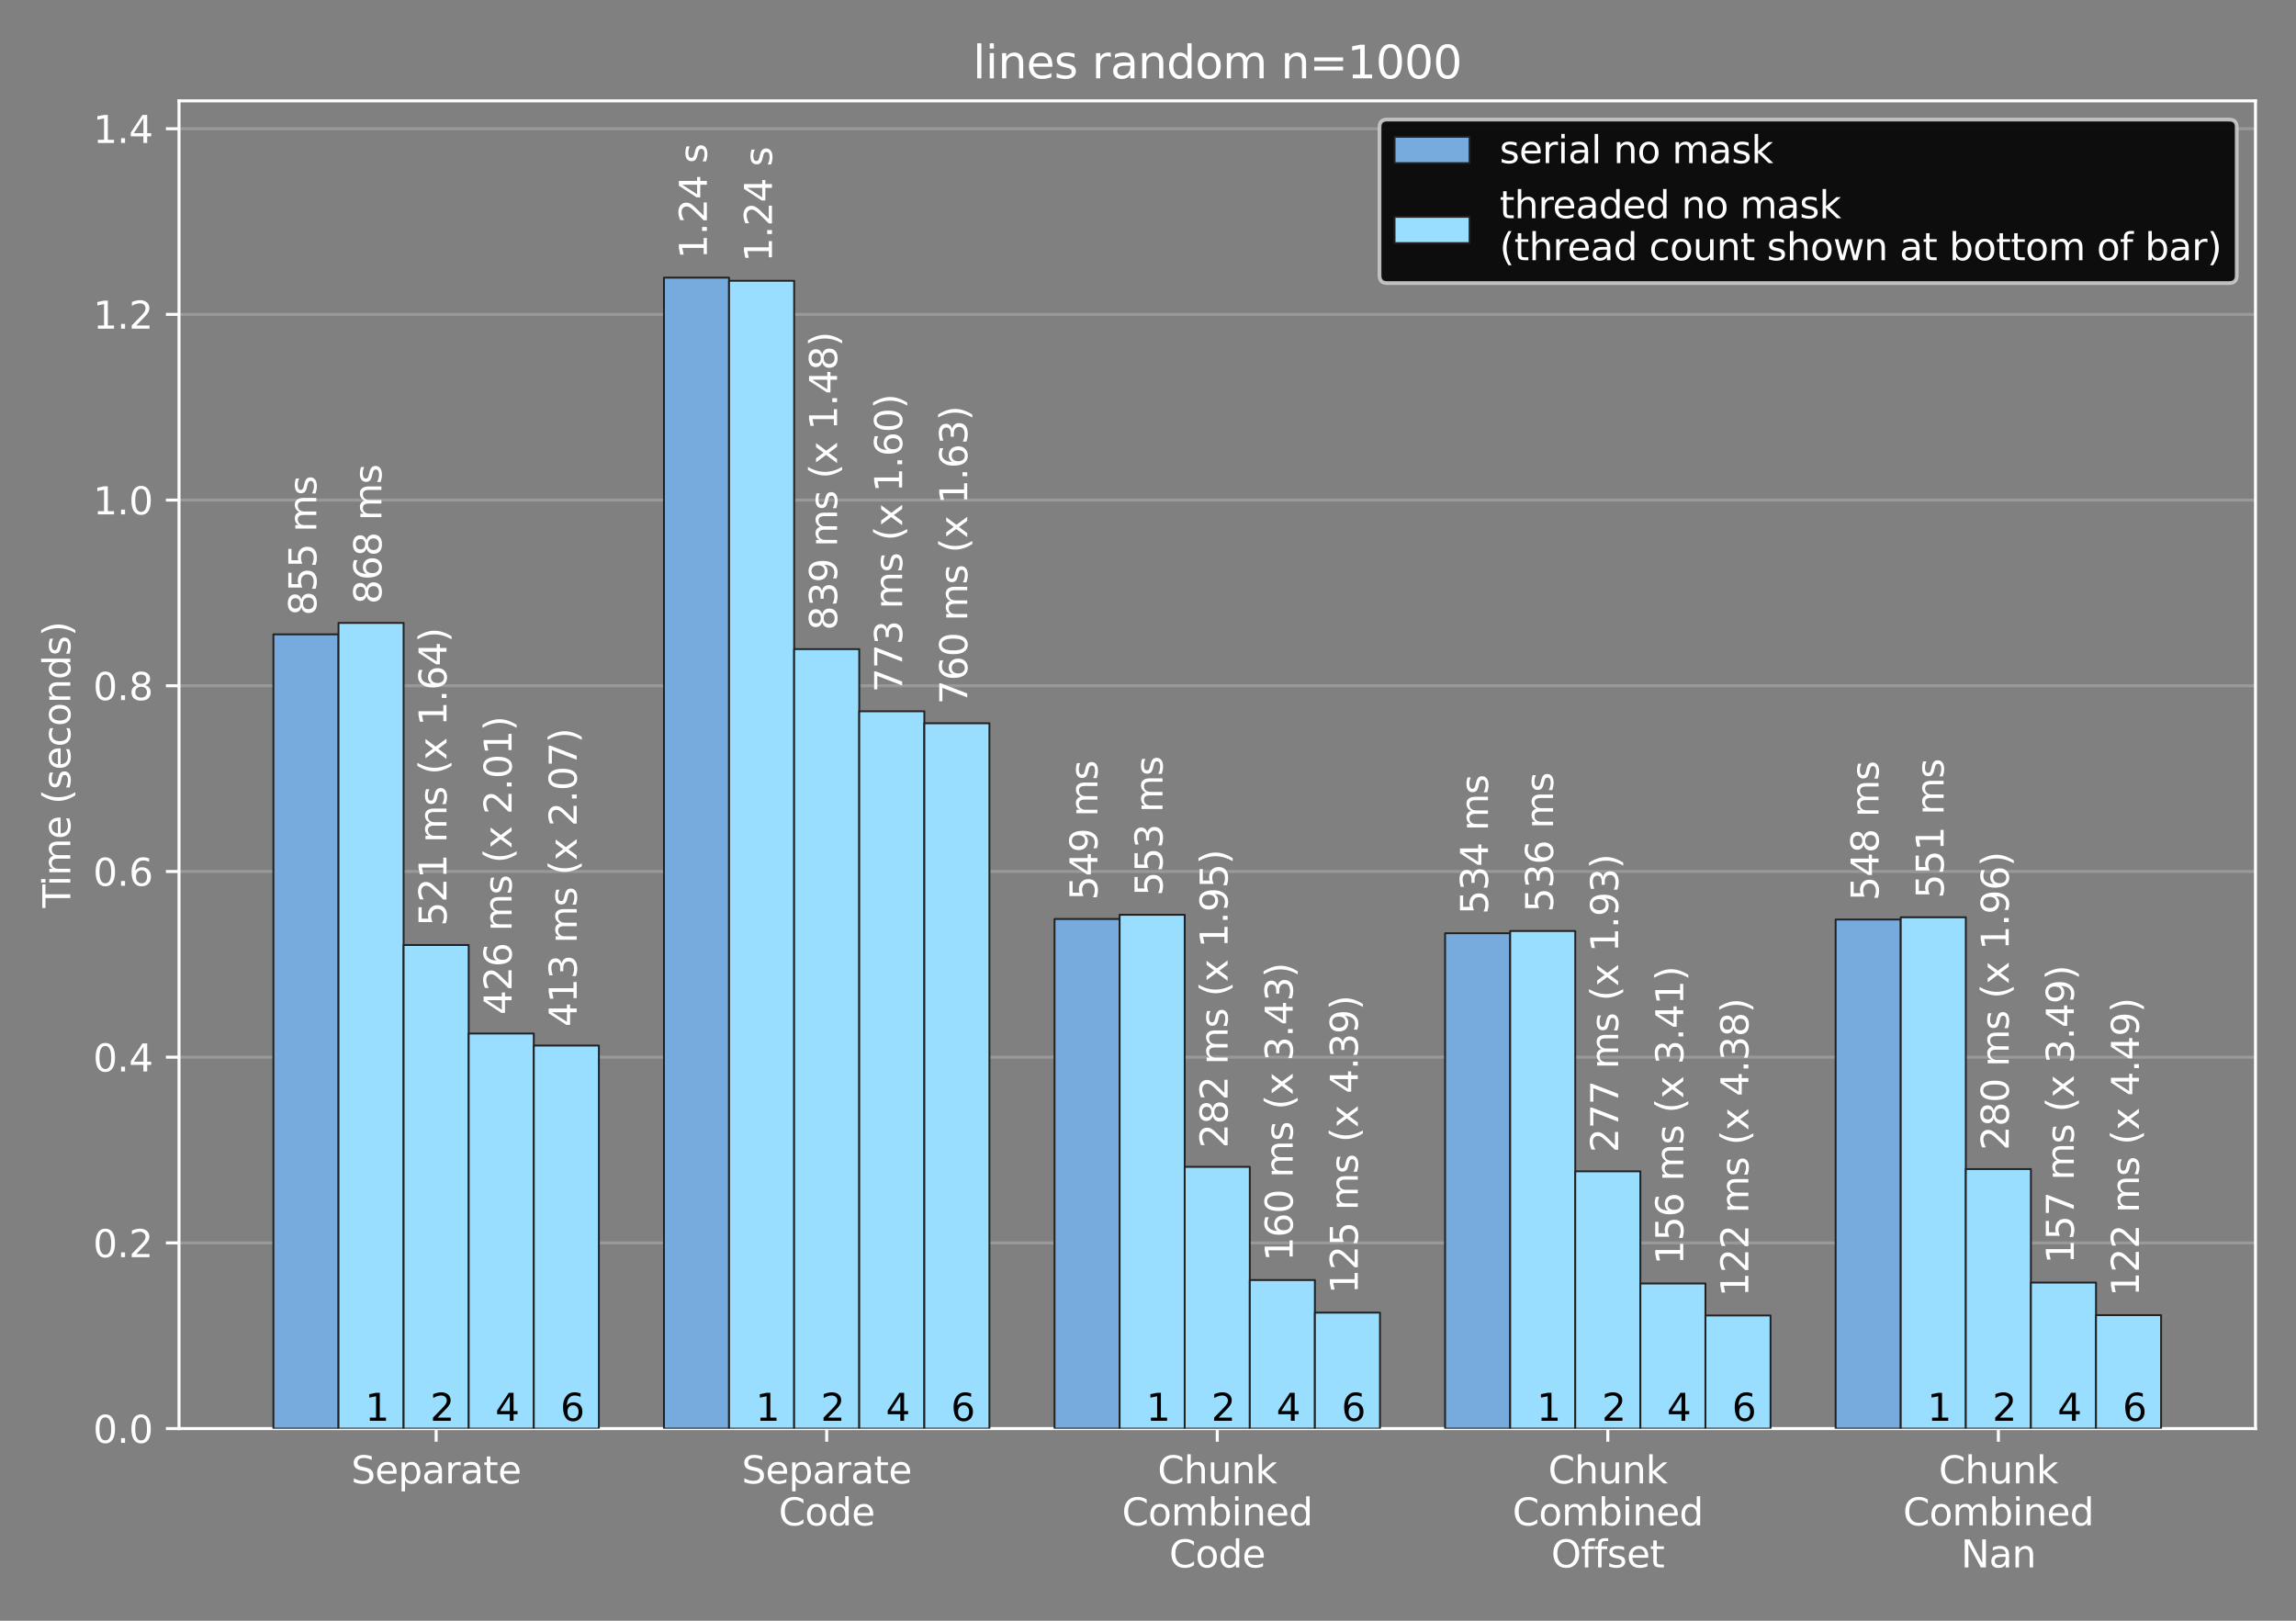 <?xml version="1.0" encoding="utf-8" standalone="no"?>
<!DOCTYPE svg PUBLIC "-//W3C//DTD SVG 1.1//EN"
  "http://www.w3.org/Graphics/SVG/1.1/DTD/svg11.dtd">
<svg xmlns:xlink="http://www.w3.org/1999/xlink" width="612pt" height="432pt" viewBox="0 0 612 432" xmlns="http://www.w3.org/2000/svg" version="1.1">
 <rect x="0" y="0" width="612" height="432" fill="#808080" stroke="none"/>
 <defs>
  <style type="text/css">*{stroke-linejoin: round; stroke-linecap: butt}</style>
 </defs>
 <g id="figure_1">
  <g id="patch_1">
   <path d="M 0 432 
L 612 432 
L 612 0 
L 0 0 
L 0 432 
z
" style="fill: none"/>
  </g>
  <g id="axes_1">
   <g id="patch_2">
    <path d="M 47.72 380.792 
L 601.2 380.792 
L 601.2 26.88 
L 47.72 26.88 
L 47.72 380.792 
z
" style="fill: none"/>
   </g>
   <g id="matplotlib.axis_1">
    <g id="xtick_1">
     <g id="line2d_1">
      <defs>
       <path id="maeea4a9e0b" d="M 0 0 
L 0 3.5 
" style="stroke: #ffffff; stroke-width: 0.8"/>
      </defs>
      <g>
       <use xlink:href="#maeea4a9e0b" x="116.254" y="380.792" style="fill: #ffffff; stroke: #ffffff; stroke-width: 0.8"/>
      </g>
     </g>
     <g id="text_1">
      <!-- Separate -->
      <g style="fill: #ffffff" transform="translate(93.609 395.39) scale(0.1 -0.1)">
       <defs>
        <path id="DejaVuSans-53" d="M 3425 4513 
L 3425 3897 
Q 3066 4069 2747 4153 
Q 2428 4238 2131 4238 
Q 1616 4238 1336 4038 
Q 1056 3838 1056 3469 
Q 1056 3159 1242 3001 
Q 1428 2844 1947 2747 
L 2328 2669 
Q 3034 2534 3370 2195 
Q 3706 1856 3706 1288 
Q 3706 609 3251 259 
Q 2797 -91 1919 -91 
Q 1588 -91 1214 -16 
Q 841 59 441 206 
L 441 856 
Q 825 641 1194 531 
Q 1563 422 1919 422 
Q 2459 422 2753 634 
Q 3047 847 3047 1241 
Q 3047 1584 2836 1778 
Q 2625 1972 2144 2069 
L 1759 2144 
Q 1053 2284 737 2584 
Q 422 2884 422 3419 
Q 422 4038 858 4394 
Q 1294 4750 2059 4750 
Q 2388 4750 2728 4690 
Q 3069 4631 3425 4513 
z
" transform="scale(0.016)"/>
        <path id="DejaVuSans-65" d="M 3597 1894 
L 3597 1613 
L 953 1613 
Q 991 1019 1311 708 
Q 1631 397 2203 397 
Q 2534 397 2845 478 
Q 3156 559 3463 722 
L 3463 178 
Q 3153 47 2828 -22 
Q 2503 -91 2169 -91 
Q 1331 -91 842 396 
Q 353 884 353 1716 
Q 353 2575 817 3079 
Q 1281 3584 2069 3584 
Q 2775 3584 3186 3129 
Q 3597 2675 3597 1894 
z
M 3022 2063 
Q 3016 2534 2758 2815 
Q 2500 3097 2075 3097 
Q 1594 3097 1305 2825 
Q 1016 2553 972 2059 
L 3022 2063 
z
" transform="scale(0.016)"/>
        <path id="DejaVuSans-70" d="M 1159 525 
L 1159 -1331 
L 581 -1331 
L 581 3500 
L 1159 3500 
L 1159 2969 
Q 1341 3281 1617 3432 
Q 1894 3584 2278 3584 
Q 2916 3584 3314 3078 
Q 3713 2572 3713 1747 
Q 3713 922 3314 415 
Q 2916 -91 2278 -91 
Q 1894 -91 1617 61 
Q 1341 213 1159 525 
z
M 3116 1747 
Q 3116 2381 2855 2742 
Q 2594 3103 2138 3103 
Q 1681 3103 1420 2742 
Q 1159 2381 1159 1747 
Q 1159 1113 1420 752 
Q 1681 391 2138 391 
Q 2594 391 2855 752 
Q 3116 1113 3116 1747 
z
" transform="scale(0.016)"/>
        <path id="DejaVuSans-61" d="M 2194 1759 
Q 1497 1759 1228 1600 
Q 959 1441 959 1056 
Q 959 750 1161 570 
Q 1363 391 1709 391 
Q 2188 391 2477 730 
Q 2766 1069 2766 1631 
L 2766 1759 
L 2194 1759 
z
M 3341 1997 
L 3341 0 
L 2766 0 
L 2766 531 
Q 2569 213 2275 61 
Q 1981 -91 1556 -91 
Q 1019 -91 701 211 
Q 384 513 384 1019 
Q 384 1609 779 1909 
Q 1175 2209 1959 2209 
L 2766 2209 
L 2766 2266 
Q 2766 2663 2505 2880 
Q 2244 3097 1772 3097 
Q 1472 3097 1187 3025 
Q 903 2953 641 2809 
L 641 3341 
Q 956 3463 1253 3523 
Q 1550 3584 1831 3584 
Q 2591 3584 2966 3190 
Q 3341 2797 3341 1997 
z
" transform="scale(0.016)"/>
        <path id="DejaVuSans-72" d="M 2631 2963 
Q 2534 3019 2420 3045 
Q 2306 3072 2169 3072 
Q 1681 3072 1420 2755 
Q 1159 2438 1159 1844 
L 1159 0 
L 581 0 
L 581 3500 
L 1159 3500 
L 1159 2956 
Q 1341 3275 1631 3429 
Q 1922 3584 2338 3584 
Q 2397 3584 2469 3576 
Q 2541 3569 2628 3553 
L 2631 2963 
z
" transform="scale(0.016)"/>
        <path id="DejaVuSans-74" d="M 1172 4494 
L 1172 3500 
L 2356 3500 
L 2356 3053 
L 1172 3053 
L 1172 1153 
Q 1172 725 1289 603 
Q 1406 481 1766 481 
L 2356 481 
L 2356 0 
L 1766 0 
Q 1100 0 847 248 
Q 594 497 594 1153 
L 594 3053 
L 172 3053 
L 172 3500 
L 594 3500 
L 594 4494 
L 1172 4494 
z
" transform="scale(0.016)"/>
       </defs>
       <use xlink:href="#DejaVuSans-53"/>
       <use xlink:href="#DejaVuSans-65" x="63.477"/>
       <use xlink:href="#DejaVuSans-70" x="125"/>
       <use xlink:href="#DejaVuSans-61" x="188.477"/>
       <use xlink:href="#DejaVuSans-72" x="249.756"/>
       <use xlink:href="#DejaVuSans-61" x="290.869"/>
       <use xlink:href="#DejaVuSans-74" x="352.148"/>
       <use xlink:href="#DejaVuSans-65" x="391.357"/>
      </g>
     </g>
    </g>
    <g id="xtick_2">
     <g id="line2d_2">
      <g>
       <use xlink:href="#maeea4a9e0b" x="220.357" y="380.792" style="fill: #ffffff; stroke: #ffffff; stroke-width: 0.8"/>
      </g>
     </g>
     <g id="text_2">
      <!-- Separate -->
      <g style="fill: #ffffff" transform="translate(197.712 395.39) scale(0.1 -0.1)">
       <use xlink:href="#DejaVuSans-53"/>
       <use xlink:href="#DejaVuSans-65" x="63.477"/>
       <use xlink:href="#DejaVuSans-70" x="125"/>
       <use xlink:href="#DejaVuSans-61" x="188.477"/>
       <use xlink:href="#DejaVuSans-72" x="249.756"/>
       <use xlink:href="#DejaVuSans-61" x="290.869"/>
       <use xlink:href="#DejaVuSans-74" x="352.148"/>
       <use xlink:href="#DejaVuSans-65" x="391.357"/>
      </g>
      <!-- Code -->
      <g style="fill: #ffffff" transform="translate(207.556 406.588) scale(0.1 -0.1)">
       <defs>
        <path id="DejaVuSans-43" d="M 4122 4306 
L 4122 3641 
Q 3803 3938 3442 4084 
Q 3081 4231 2675 4231 
Q 1875 4231 1450 3742 
Q 1025 3253 1025 2328 
Q 1025 1406 1450 917 
Q 1875 428 2675 428 
Q 3081 428 3442 575 
Q 3803 722 4122 1019 
L 4122 359 
Q 3791 134 3420 21 
Q 3050 -91 2638 -91 
Q 1578 -91 968 557 
Q 359 1206 359 2328 
Q 359 3453 968 4101 
Q 1578 4750 2638 4750 
Q 3056 4750 3426 4639 
Q 3797 4528 4122 4306 
z
" transform="scale(0.016)"/>
        <path id="DejaVuSans-6f" d="M 1959 3097 
Q 1497 3097 1228 2736 
Q 959 2375 959 1747 
Q 959 1119 1226 758 
Q 1494 397 1959 397 
Q 2419 397 2687 759 
Q 2956 1122 2956 1747 
Q 2956 2369 2687 2733 
Q 2419 3097 1959 3097 
z
M 1959 3584 
Q 2709 3584 3137 3096 
Q 3566 2609 3566 1747 
Q 3566 888 3137 398 
Q 2709 -91 1959 -91 
Q 1206 -91 779 398 
Q 353 888 353 1747 
Q 353 2609 779 3096 
Q 1206 3584 1959 3584 
z
" transform="scale(0.016)"/>
        <path id="DejaVuSans-64" d="M 2906 2969 
L 2906 4863 
L 3481 4863 
L 3481 0 
L 2906 0 
L 2906 525 
Q 2725 213 2448 61 
Q 2172 -91 1784 -91 
Q 1150 -91 751 415 
Q 353 922 353 1747 
Q 353 2572 751 3078 
Q 1150 3584 1784 3584 
Q 2172 3584 2448 3432 
Q 2725 3281 2906 2969 
z
M 947 1747 
Q 947 1113 1208 752 
Q 1469 391 1925 391 
Q 2381 391 2643 752 
Q 2906 1113 2906 1747 
Q 2906 2381 2643 2742 
Q 2381 3103 1925 3103 
Q 1469 3103 1208 2742 
Q 947 2381 947 1747 
z
" transform="scale(0.016)"/>
       </defs>
       <use xlink:href="#DejaVuSans-43"/>
       <use xlink:href="#DejaVuSans-6f" x="69.824"/>
       <use xlink:href="#DejaVuSans-64" x="131.006"/>
       <use xlink:href="#DejaVuSans-65" x="194.482"/>
      </g>
     </g>
    </g>
    <g id="xtick_3">
     <g id="line2d_3">
      <g>
       <use xlink:href="#maeea4a9e0b" x="324.46" y="380.792" style="fill: #ffffff; stroke: #ffffff; stroke-width: 0.8"/>
      </g>
     </g>
     <g id="text_3">
      <!-- Chunk -->
      <g style="fill: #ffffff" transform="translate(308.567 395.39) scale(0.1 -0.1)">
       <defs>
        <path id="DejaVuSans-68" d="M 3513 2113 
L 3513 0 
L 2938 0 
L 2938 2094 
Q 2938 2591 2744 2837 
Q 2550 3084 2163 3084 
Q 1697 3084 1428 2787 
Q 1159 2491 1159 1978 
L 1159 0 
L 581 0 
L 581 4863 
L 1159 4863 
L 1159 2956 
Q 1366 3272 1645 3428 
Q 1925 3584 2291 3584 
Q 2894 3584 3203 3211 
Q 3513 2838 3513 2113 
z
" transform="scale(0.016)"/>
        <path id="DejaVuSans-75" d="M 544 1381 
L 544 3500 
L 1119 3500 
L 1119 1403 
Q 1119 906 1312 657 
Q 1506 409 1894 409 
Q 2359 409 2629 706 
Q 2900 1003 2900 1516 
L 2900 3500 
L 3475 3500 
L 3475 0 
L 2900 0 
L 2900 538 
Q 2691 219 2414 64 
Q 2138 -91 1772 -91 
Q 1169 -91 856 284 
Q 544 659 544 1381 
z
M 1991 3584 
L 1991 3584 
z
" transform="scale(0.016)"/>
        <path id="DejaVuSans-6e" d="M 3513 2113 
L 3513 0 
L 2938 0 
L 2938 2094 
Q 2938 2591 2744 2837 
Q 2550 3084 2163 3084 
Q 1697 3084 1428 2787 
Q 1159 2491 1159 1978 
L 1159 0 
L 581 0 
L 581 3500 
L 1159 3500 
L 1159 2956 
Q 1366 3272 1645 3428 
Q 1925 3584 2291 3584 
Q 2894 3584 3203 3211 
Q 3513 2838 3513 2113 
z
" transform="scale(0.016)"/>
        <path id="DejaVuSans-6b" d="M 581 4863 
L 1159 4863 
L 1159 1991 
L 2875 3500 
L 3609 3500 
L 1753 1863 
L 3688 0 
L 2938 0 
L 1159 1709 
L 1159 0 
L 581 0 
L 581 4863 
z
" transform="scale(0.016)"/>
       </defs>
       <use xlink:href="#DejaVuSans-43"/>
       <use xlink:href="#DejaVuSans-68" x="69.824"/>
       <use xlink:href="#DejaVuSans-75" x="133.203"/>
       <use xlink:href="#DejaVuSans-6e" x="196.582"/>
       <use xlink:href="#DejaVuSans-6b" x="259.961"/>
      </g>
      <!-- Combined -->
      <g style="fill: #ffffff" transform="translate(299.056 406.588) scale(0.1 -0.1)">
       <defs>
        <path id="DejaVuSans-6d" d="M 3328 2828 
Q 3544 3216 3844 3400 
Q 4144 3584 4550 3584 
Q 5097 3584 5394 3201 
Q 5691 2819 5691 2113 
L 5691 0 
L 5113 0 
L 5113 2094 
Q 5113 2597 4934 2840 
Q 4756 3084 4391 3084 
Q 3944 3084 3684 2787 
Q 3425 2491 3425 1978 
L 3425 0 
L 2847 0 
L 2847 2094 
Q 2847 2600 2669 2842 
Q 2491 3084 2119 3084 
Q 1678 3084 1418 2786 
Q 1159 2488 1159 1978 
L 1159 0 
L 581 0 
L 581 3500 
L 1159 3500 
L 1159 2956 
Q 1356 3278 1631 3431 
Q 1906 3584 2284 3584 
Q 2666 3584 2933 3390 
Q 3200 3197 3328 2828 
z
" transform="scale(0.016)"/>
        <path id="DejaVuSans-62" d="M 3116 1747 
Q 3116 2381 2855 2742 
Q 2594 3103 2138 3103 
Q 1681 3103 1420 2742 
Q 1159 2381 1159 1747 
Q 1159 1113 1420 752 
Q 1681 391 2138 391 
Q 2594 391 2855 752 
Q 3116 1113 3116 1747 
z
M 1159 2969 
Q 1341 3281 1617 3432 
Q 1894 3584 2278 3584 
Q 2916 3584 3314 3078 
Q 3713 2572 3713 1747 
Q 3713 922 3314 415 
Q 2916 -91 2278 -91 
Q 1894 -91 1617 61 
Q 1341 213 1159 525 
L 1159 0 
L 581 0 
L 581 4863 
L 1159 4863 
L 1159 2969 
z
" transform="scale(0.016)"/>
        <path id="DejaVuSans-69" d="M 603 3500 
L 1178 3500 
L 1178 0 
L 603 0 
L 603 3500 
z
M 603 4863 
L 1178 4863 
L 1178 4134 
L 603 4134 
L 603 4863 
z
" transform="scale(0.016)"/>
       </defs>
       <use xlink:href="#DejaVuSans-43"/>
       <use xlink:href="#DejaVuSans-6f" x="69.824"/>
       <use xlink:href="#DejaVuSans-6d" x="131.006"/>
       <use xlink:href="#DejaVuSans-62" x="228.418"/>
       <use xlink:href="#DejaVuSans-69" x="291.895"/>
       <use xlink:href="#DejaVuSans-6e" x="319.678"/>
       <use xlink:href="#DejaVuSans-65" x="383.057"/>
       <use xlink:href="#DejaVuSans-64" x="444.58"/>
      </g>
      <!-- Code -->
      <g style="fill: #ffffff" transform="translate(311.658 417.786) scale(0.1 -0.1)">
       <use xlink:href="#DejaVuSans-43"/>
       <use xlink:href="#DejaVuSans-6f" x="69.824"/>
       <use xlink:href="#DejaVuSans-64" x="131.006"/>
       <use xlink:href="#DejaVuSans-65" x="194.482"/>
      </g>
     </g>
    </g>
    <g id="xtick_4">
     <g id="line2d_4">
      <g>
       <use xlink:href="#maeea4a9e0b" x="428.563" y="380.792" style="fill: #ffffff; stroke: #ffffff; stroke-width: 0.8"/>
      </g>
     </g>
     <g id="text_4">
      <!-- Chunk -->
      <g style="fill: #ffffff" transform="translate(412.67 395.39) scale(0.1 -0.1)">
       <use xlink:href="#DejaVuSans-43"/>
       <use xlink:href="#DejaVuSans-68" x="69.824"/>
       <use xlink:href="#DejaVuSans-75" x="133.203"/>
       <use xlink:href="#DejaVuSans-6e" x="196.582"/>
       <use xlink:href="#DejaVuSans-6b" x="259.961"/>
      </g>
      <!-- Combined -->
      <g style="fill: #ffffff" transform="translate(403.159 406.588) scale(0.1 -0.1)">
       <use xlink:href="#DejaVuSans-43"/>
       <use xlink:href="#DejaVuSans-6f" x="69.824"/>
       <use xlink:href="#DejaVuSans-6d" x="131.006"/>
       <use xlink:href="#DejaVuSans-62" x="228.418"/>
       <use xlink:href="#DejaVuSans-69" x="291.895"/>
       <use xlink:href="#DejaVuSans-6e" x="319.678"/>
       <use xlink:href="#DejaVuSans-65" x="383.057"/>
       <use xlink:href="#DejaVuSans-64" x="444.58"/>
      </g>
      <!-- Offset -->
      <g style="fill: #ffffff" transform="translate(413.465 417.786) scale(0.1 -0.1)">
       <defs>
        <path id="DejaVuSans-4f" d="M 2522 4238 
Q 1834 4238 1429 3725 
Q 1025 3213 1025 2328 
Q 1025 1447 1429 934 
Q 1834 422 2522 422 
Q 3209 422 3611 934 
Q 4013 1447 4013 2328 
Q 4013 3213 3611 3725 
Q 3209 4238 2522 4238 
z
M 2522 4750 
Q 3503 4750 4090 4092 
Q 4678 3434 4678 2328 
Q 4678 1225 4090 567 
Q 3503 -91 2522 -91 
Q 1538 -91 948 565 
Q 359 1222 359 2328 
Q 359 3434 948 4092 
Q 1538 4750 2522 4750 
z
" transform="scale(0.016)"/>
        <path id="DejaVuSans-66" d="M 2375 4863 
L 2375 4384 
L 1825 4384 
Q 1516 4384 1395 4259 
Q 1275 4134 1275 3809 
L 1275 3500 
L 2222 3500 
L 2222 3053 
L 1275 3053 
L 1275 0 
L 697 0 
L 697 3053 
L 147 3053 
L 147 3500 
L 697 3500 
L 697 3744 
Q 697 4328 969 4595 
Q 1241 4863 1831 4863 
L 2375 4863 
z
" transform="scale(0.016)"/>
        <path id="DejaVuSans-73" d="M 2834 3397 
L 2834 2853 
Q 2591 2978 2328 3040 
Q 2066 3103 1784 3103 
Q 1356 3103 1142 2972 
Q 928 2841 928 2578 
Q 928 2378 1081 2264 
Q 1234 2150 1697 2047 
L 1894 2003 
Q 2506 1872 2764 1633 
Q 3022 1394 3022 966 
Q 3022 478 2636 193 
Q 2250 -91 1575 -91 
Q 1294 -91 989 -36 
Q 684 19 347 128 
L 347 722 
Q 666 556 975 473 
Q 1284 391 1588 391 
Q 1994 391 2212 530 
Q 2431 669 2431 922 
Q 2431 1156 2273 1281 
Q 2116 1406 1581 1522 
L 1381 1569 
Q 847 1681 609 1914 
Q 372 2147 372 2553 
Q 372 3047 722 3315 
Q 1072 3584 1716 3584 
Q 2034 3584 2315 3537 
Q 2597 3491 2834 3397 
z
" transform="scale(0.016)"/>
       </defs>
       <use xlink:href="#DejaVuSans-4f"/>
       <use xlink:href="#DejaVuSans-66" x="78.711"/>
       <use xlink:href="#DejaVuSans-66" x="113.916"/>
       <use xlink:href="#DejaVuSans-73" x="149.121"/>
       <use xlink:href="#DejaVuSans-65" x="201.221"/>
       <use xlink:href="#DejaVuSans-74" x="262.744"/>
      </g>
     </g>
    </g>
    <g id="xtick_5">
     <g id="line2d_5">
      <g>
       <use xlink:href="#maeea4a9e0b" x="532.666" y="380.792" style="fill: #ffffff; stroke: #ffffff; stroke-width: 0.8"/>
      </g>
     </g>
     <g id="text_5">
      <!-- Chunk -->
      <g style="fill: #ffffff" transform="translate(516.773 395.39) scale(0.1 -0.1)">
       <use xlink:href="#DejaVuSans-43"/>
       <use xlink:href="#DejaVuSans-68" x="69.824"/>
       <use xlink:href="#DejaVuSans-75" x="133.203"/>
       <use xlink:href="#DejaVuSans-6e" x="196.582"/>
       <use xlink:href="#DejaVuSans-6b" x="259.961"/>
      </g>
      <!-- Combined -->
      <g style="fill: #ffffff" transform="translate(507.262 406.588) scale(0.1 -0.1)">
       <use xlink:href="#DejaVuSans-43"/>
       <use xlink:href="#DejaVuSans-6f" x="69.824"/>
       <use xlink:href="#DejaVuSans-6d" x="131.006"/>
       <use xlink:href="#DejaVuSans-62" x="228.418"/>
       <use xlink:href="#DejaVuSans-69" x="291.895"/>
       <use xlink:href="#DejaVuSans-6e" x="319.678"/>
       <use xlink:href="#DejaVuSans-65" x="383.057"/>
       <use xlink:href="#DejaVuSans-64" x="444.58"/>
      </g>
      <!-- Nan -->
      <g style="fill: #ffffff" transform="translate(522.692 417.786) scale(0.1 -0.1)">
       <defs>
        <path id="DejaVuSans-4e" d="M 628 4666 
L 1478 4666 
L 3547 763 
L 3547 4666 
L 4159 4666 
L 4159 0 
L 3309 0 
L 1241 3903 
L 1241 0 
L 628 0 
L 628 4666 
z
" transform="scale(0.016)"/>
       </defs>
       <use xlink:href="#DejaVuSans-4e"/>
       <use xlink:href="#DejaVuSans-61" x="74.805"/>
       <use xlink:href="#DejaVuSans-6e" x="136.084"/>
      </g>
     </g>
    </g>
   </g>
   <g id="matplotlib.axis_2">
    <g id="ytick_1">
     <g id="line2d_6">
      <path d="M 47.72 380.792 
L 601.2 380.792 
" clip-path="url(#p73dc130f04)" style="fill: none; stroke: #ffffff; stroke-opacity: 0.2; stroke-width: 0.8; stroke-linecap: square"/>
     </g>
     <g id="line2d_7">
      <defs>
       <path id="ma90ca7df4f" d="M 0 0 
L -3.5 0 
" style="stroke: #ffffff; stroke-width: 0.8"/>
      </defs>
      <g>
       <use xlink:href="#ma90ca7df4f" x="47.72" y="380.792" style="fill: #ffffff; stroke: #ffffff; stroke-width: 0.8"/>
      </g>
     </g>
     <g id="text_6">
      <!-- 0.0 -->
      <g style="fill: #ffffff" transform="translate(24.817 384.591) scale(0.1 -0.1)">
       <defs>
        <path id="DejaVuSans-30" d="M 2034 4250 
Q 1547 4250 1301 3770 
Q 1056 3291 1056 2328 
Q 1056 1369 1301 889 
Q 1547 409 2034 409 
Q 2525 409 2770 889 
Q 3016 1369 3016 2328 
Q 3016 3291 2770 3770 
Q 2525 4250 2034 4250 
z
M 2034 4750 
Q 2819 4750 3233 4129 
Q 3647 3509 3647 2328 
Q 3647 1150 3233 529 
Q 2819 -91 2034 -91 
Q 1250 -91 836 529 
Q 422 1150 422 2328 
Q 422 3509 836 4129 
Q 1250 4750 2034 4750 
z
" transform="scale(0.016)"/>
        <path id="DejaVuSans-2e" d="M 684 794 
L 1344 794 
L 1344 0 
L 684 0 
L 684 794 
z
" transform="scale(0.016)"/>
       </defs>
       <use xlink:href="#DejaVuSans-30"/>
       <use xlink:href="#DejaVuSans-2e" x="63.623"/>
       <use xlink:href="#DejaVuSans-30" x="95.41"/>
      </g>
     </g>
    </g>
    <g id="ytick_2">
     <g id="line2d_8">
      <path d="M 47.72 331.294 
L 601.2 331.294 
" clip-path="url(#p73dc130f04)" style="fill: none; stroke: #ffffff; stroke-opacity: 0.2; stroke-width: 0.8; stroke-linecap: square"/>
     </g>
     <g id="line2d_9">
      <g>
       <use xlink:href="#ma90ca7df4f" x="47.72" y="331.294" style="fill: #ffffff; stroke: #ffffff; stroke-width: 0.8"/>
      </g>
     </g>
     <g id="text_7">
      <!-- 0.2 -->
      <g style="fill: #ffffff" transform="translate(24.817 335.093) scale(0.1 -0.1)">
       <defs>
        <path id="DejaVuSans-32" d="M 1228 531 
L 3431 531 
L 3431 0 
L 469 0 
L 469 531 
Q 828 903 1448 1529 
Q 2069 2156 2228 2338 
Q 2531 2678 2651 2914 
Q 2772 3150 2772 3378 
Q 2772 3750 2511 3984 
Q 2250 4219 1831 4219 
Q 1534 4219 1204 4116 
Q 875 4013 500 3803 
L 500 4441 
Q 881 4594 1212 4672 
Q 1544 4750 1819 4750 
Q 2544 4750 2975 4387 
Q 3406 4025 3406 3419 
Q 3406 3131 3298 2873 
Q 3191 2616 2906 2266 
Q 2828 2175 2409 1742 
Q 1991 1309 1228 531 
z
" transform="scale(0.016)"/>
       </defs>
       <use xlink:href="#DejaVuSans-30"/>
       <use xlink:href="#DejaVuSans-2e" x="63.623"/>
       <use xlink:href="#DejaVuSans-32" x="95.41"/>
      </g>
     </g>
    </g>
    <g id="ytick_3">
     <g id="line2d_10">
      <path d="M 47.72 281.796 
L 601.2 281.796 
" clip-path="url(#p73dc130f04)" style="fill: none; stroke: #ffffff; stroke-opacity: 0.2; stroke-width: 0.8; stroke-linecap: square"/>
     </g>
     <g id="line2d_11">
      <g>
       <use xlink:href="#ma90ca7df4f" x="47.72" y="281.796" style="fill: #ffffff; stroke: #ffffff; stroke-width: 0.8"/>
      </g>
     </g>
     <g id="text_8">
      <!-- 0.4 -->
      <g style="fill: #ffffff" transform="translate(24.817 285.595) scale(0.1 -0.1)">
       <defs>
        <path id="DejaVuSans-34" d="M 2419 4116 
L 825 1625 
L 2419 1625 
L 2419 4116 
z
M 2253 4666 
L 3047 4666 
L 3047 1625 
L 3713 1625 
L 3713 1100 
L 3047 1100 
L 3047 0 
L 2419 0 
L 2419 1100 
L 313 1100 
L 313 1709 
L 2253 4666 
z
" transform="scale(0.016)"/>
       </defs>
       <use xlink:href="#DejaVuSans-30"/>
       <use xlink:href="#DejaVuSans-2e" x="63.623"/>
       <use xlink:href="#DejaVuSans-34" x="95.41"/>
      </g>
     </g>
    </g>
    <g id="ytick_4">
     <g id="line2d_12">
      <path d="M 47.72 232.297 
L 601.2 232.297 
" clip-path="url(#p73dc130f04)" style="fill: none; stroke: #ffffff; stroke-opacity: 0.2; stroke-width: 0.8; stroke-linecap: square"/>
     </g>
     <g id="line2d_13">
      <g>
       <use xlink:href="#ma90ca7df4f" x="47.72" y="232.297" style="fill: #ffffff; stroke: #ffffff; stroke-width: 0.8"/>
      </g>
     </g>
     <g id="text_9">
      <!-- 0.6 -->
      <g style="fill: #ffffff" transform="translate(24.817 236.097) scale(0.1 -0.1)">
       <defs>
        <path id="DejaVuSans-36" d="M 2113 2584 
Q 1688 2584 1439 2293 
Q 1191 2003 1191 1497 
Q 1191 994 1439 701 
Q 1688 409 2113 409 
Q 2538 409 2786 701 
Q 3034 994 3034 1497 
Q 3034 2003 2786 2293 
Q 2538 2584 2113 2584 
z
M 3366 4563 
L 3366 3988 
Q 3128 4100 2886 4159 
Q 2644 4219 2406 4219 
Q 1781 4219 1451 3797 
Q 1122 3375 1075 2522 
Q 1259 2794 1537 2939 
Q 1816 3084 2150 3084 
Q 2853 3084 3261 2657 
Q 3669 2231 3669 1497 
Q 3669 778 3244 343 
Q 2819 -91 2113 -91 
Q 1303 -91 875 529 
Q 447 1150 447 2328 
Q 447 3434 972 4092 
Q 1497 4750 2381 4750 
Q 2619 4750 2861 4703 
Q 3103 4656 3366 4563 
z
" transform="scale(0.016)"/>
       </defs>
       <use xlink:href="#DejaVuSans-30"/>
       <use xlink:href="#DejaVuSans-2e" x="63.623"/>
       <use xlink:href="#DejaVuSans-36" x="95.41"/>
      </g>
     </g>
    </g>
    <g id="ytick_5">
     <g id="line2d_14">
      <path d="M 47.72 182.799 
L 601.2 182.799 
" clip-path="url(#p73dc130f04)" style="fill: none; stroke: #ffffff; stroke-opacity: 0.2; stroke-width: 0.8; stroke-linecap: square"/>
     </g>
     <g id="line2d_15">
      <g>
       <use xlink:href="#ma90ca7df4f" x="47.72" y="182.799" style="fill: #ffffff; stroke: #ffffff; stroke-width: 0.8"/>
      </g>
     </g>
     <g id="text_10">
      <!-- 0.8 -->
      <g style="fill: #ffffff" transform="translate(24.817 186.598) scale(0.1 -0.1)">
       <defs>
        <path id="DejaVuSans-38" d="M 2034 2216 
Q 1584 2216 1326 1975 
Q 1069 1734 1069 1313 
Q 1069 891 1326 650 
Q 1584 409 2034 409 
Q 2484 409 2743 651 
Q 3003 894 3003 1313 
Q 3003 1734 2745 1975 
Q 2488 2216 2034 2216 
z
M 1403 2484 
Q 997 2584 770 2862 
Q 544 3141 544 3541 
Q 544 4100 942 4425 
Q 1341 4750 2034 4750 
Q 2731 4750 3128 4425 
Q 3525 4100 3525 3541 
Q 3525 3141 3298 2862 
Q 3072 2584 2669 2484 
Q 3125 2378 3379 2068 
Q 3634 1759 3634 1313 
Q 3634 634 3220 271 
Q 2806 -91 2034 -91 
Q 1263 -91 848 271 
Q 434 634 434 1313 
Q 434 1759 690 2068 
Q 947 2378 1403 2484 
z
M 1172 3481 
Q 1172 3119 1398 2916 
Q 1625 2713 2034 2713 
Q 2441 2713 2670 2916 
Q 2900 3119 2900 3481 
Q 2900 3844 2670 4047 
Q 2441 4250 2034 4250 
Q 1625 4250 1398 4047 
Q 1172 3844 1172 3481 
z
" transform="scale(0.016)"/>
       </defs>
       <use xlink:href="#DejaVuSans-30"/>
       <use xlink:href="#DejaVuSans-2e" x="63.623"/>
       <use xlink:href="#DejaVuSans-38" x="95.41"/>
      </g>
     </g>
    </g>
    <g id="ytick_6">
     <g id="line2d_16">
      <path d="M 47.72 133.301 
L 601.2 133.301 
" clip-path="url(#p73dc130f04)" style="fill: none; stroke: #ffffff; stroke-opacity: 0.2; stroke-width: 0.8; stroke-linecap: square"/>
     </g>
     <g id="line2d_17">
      <g>
       <use xlink:href="#ma90ca7df4f" x="47.72" y="133.301" style="fill: #ffffff; stroke: #ffffff; stroke-width: 0.8"/>
      </g>
     </g>
     <g id="text_11">
      <!-- 1.0 -->
      <g style="fill: #ffffff" transform="translate(24.817 137.1) scale(0.1 -0.1)">
       <defs>
        <path id="DejaVuSans-31" d="M 794 531 
L 1825 531 
L 1825 4091 
L 703 3866 
L 703 4441 
L 1819 4666 
L 2450 4666 
L 2450 531 
L 3481 531 
L 3481 0 
L 794 0 
L 794 531 
z
" transform="scale(0.016)"/>
       </defs>
       <use xlink:href="#DejaVuSans-31"/>
       <use xlink:href="#DejaVuSans-2e" x="63.623"/>
       <use xlink:href="#DejaVuSans-30" x="95.41"/>
      </g>
     </g>
    </g>
    <g id="ytick_7">
     <g id="line2d_18">
      <path d="M 47.72 83.803 
L 601.2 83.803 
" clip-path="url(#p73dc130f04)" style="fill: none; stroke: #ffffff; stroke-opacity: 0.2; stroke-width: 0.8; stroke-linecap: square"/>
     </g>
     <g id="line2d_19">
      <g>
       <use xlink:href="#ma90ca7df4f" x="47.72" y="83.803" style="fill: #ffffff; stroke: #ffffff; stroke-width: 0.8"/>
      </g>
     </g>
     <g id="text_12">
      <!-- 1.2 -->
      <g style="fill: #ffffff" transform="translate(24.817 87.602) scale(0.1 -0.1)">
       <use xlink:href="#DejaVuSans-31"/>
       <use xlink:href="#DejaVuSans-2e" x="63.623"/>
       <use xlink:href="#DejaVuSans-32" x="95.41"/>
      </g>
     </g>
    </g>
    <g id="ytick_8">
     <g id="line2d_20">
      <path d="M 47.72 34.305 
L 601.2 34.305 
" clip-path="url(#p73dc130f04)" style="fill: none; stroke: #ffffff; stroke-opacity: 0.2; stroke-width: 0.8; stroke-linecap: square"/>
     </g>
     <g id="line2d_21">
      <g>
       <use xlink:href="#ma90ca7df4f" x="47.72" y="34.305" style="fill: #ffffff; stroke: #ffffff; stroke-width: 0.8"/>
      </g>
     </g>
     <g id="text_13">
      <!-- 1.4 -->
      <g style="fill: #ffffff" transform="translate(24.817 38.104) scale(0.1 -0.1)">
       <use xlink:href="#DejaVuSans-31"/>
       <use xlink:href="#DejaVuSans-2e" x="63.623"/>
       <use xlink:href="#DejaVuSans-34" x="95.41"/>
      </g>
     </g>
    </g>
    <g id="text_14">
     <!-- Time (seconds) -->
     <g style="fill: #ffffff" transform="translate(18.737 241.998) rotate(-90) scale(0.1 -0.1)">
      <defs>
       <path id="DejaVuSans-54" d="M -19 4666 
L 3928 4666 
L 3928 4134 
L 2272 4134 
L 2272 0 
L 1638 0 
L 1638 4134 
L -19 4134 
L -19 4666 
z
" transform="scale(0.016)"/>
       <path id="DejaVuSans-20" transform="scale(0.016)"/>
       <path id="DejaVuSans-28" d="M 1984 4856 
Q 1566 4138 1362 3434 
Q 1159 2731 1159 2009 
Q 1159 1288 1364 580 
Q 1569 -128 1984 -844 
L 1484 -844 
Q 1016 -109 783 600 
Q 550 1309 550 2009 
Q 550 2706 781 3412 
Q 1013 4119 1484 4856 
L 1984 4856 
z
" transform="scale(0.016)"/>
       <path id="DejaVuSans-63" d="M 3122 3366 
L 3122 2828 
Q 2878 2963 2633 3030 
Q 2388 3097 2138 3097 
Q 1578 3097 1268 2742 
Q 959 2388 959 1747 
Q 959 1106 1268 751 
Q 1578 397 2138 397 
Q 2388 397 2633 464 
Q 2878 531 3122 666 
L 3122 134 
Q 2881 22 2623 -34 
Q 2366 -91 2075 -91 
Q 1284 -91 818 406 
Q 353 903 353 1747 
Q 353 2603 823 3093 
Q 1294 3584 2113 3584 
Q 2378 3584 2631 3529 
Q 2884 3475 3122 3366 
z
" transform="scale(0.016)"/>
       <path id="DejaVuSans-29" d="M 513 4856 
L 1013 4856 
Q 1481 4119 1714 3412 
Q 1947 2706 1947 2009 
Q 1947 1309 1714 600 
Q 1481 -109 1013 -844 
L 513 -844 
Q 928 -128 1133 580 
Q 1338 1288 1338 2009 
Q 1338 2731 1133 3434 
Q 928 4138 513 4856 
z
" transform="scale(0.016)"/>
      </defs>
      <use xlink:href="#DejaVuSans-54"/>
      <use xlink:href="#DejaVuSans-69" x="57.959"/>
      <use xlink:href="#DejaVuSans-6d" x="85.742"/>
      <use xlink:href="#DejaVuSans-65" x="183.154"/>
      <use xlink:href="#DejaVuSans-20" x="244.678"/>
      <use xlink:href="#DejaVuSans-28" x="276.465"/>
      <use xlink:href="#DejaVuSans-73" x="315.479"/>
      <use xlink:href="#DejaVuSans-65" x="367.578"/>
      <use xlink:href="#DejaVuSans-63" x="429.102"/>
      <use xlink:href="#DejaVuSans-6f" x="484.082"/>
      <use xlink:href="#DejaVuSans-6e" x="545.264"/>
      <use xlink:href="#DejaVuSans-64" x="608.643"/>
      <use xlink:href="#DejaVuSans-73" x="672.119"/>
      <use xlink:href="#DejaVuSans-29" x="724.219"/>
     </g>
    </g>
   </g>
   <g id="patch_3">
    <path d="M 47.72 380.792 
L 47.72 26.88 
" style="fill: none; stroke: #ffffff; stroke-width: 0.8; stroke-linejoin: miter; stroke-linecap: square"/>
   </g>
   <g id="patch_4">
    <path d="M 601.2 380.792 
L 601.2 26.88 
" style="fill: none; stroke: #ffffff; stroke-width: 0.8; stroke-linejoin: miter; stroke-linecap: square"/>
   </g>
   <g id="patch_5">
    <path d="M 47.72 380.792 
L 601.2 380.792 
" style="fill: none; stroke: #ffffff; stroke-width: 0.8; stroke-linejoin: miter; stroke-linecap: square"/>
   </g>
   <g id="patch_6">
    <path d="M 47.72 26.88 
L 601.2 26.88 
" style="fill: none; stroke: #ffffff; stroke-width: 0.8; stroke-linejoin: miter; stroke-linecap: square"/>
   </g>
   <g id="patch_7">
    <path d="M 72.878 380.792 
L 90.229 380.792 
L 90.229 169.083 
L 72.878 169.083 
z
" clip-path="url(#p73dc130f04)" style="fill: #77aadd; stroke: #222222; stroke-width: 0.5; stroke-linejoin: miter"/>
   </g>
   <g id="patch_8">
    <path d="M 176.981 380.792 
L 194.331 380.792 
L 194.331 74.007 
L 176.981 74.007 
z
" clip-path="url(#p73dc130f04)" style="fill: #77aadd; stroke: #222222; stroke-width: 0.5; stroke-linejoin: miter"/>
   </g>
   <g id="patch_9">
    <path d="M 281.084 380.792 
L 298.434 380.792 
L 298.434 244.953 
L 281.084 244.953 
z
" clip-path="url(#p73dc130f04)" style="fill: #77aadd; stroke: #222222; stroke-width: 0.5; stroke-linejoin: miter"/>
   </g>
   <g id="patch_10">
    <path d="M 385.187 380.792 
L 402.537 380.792 
L 402.537 248.749 
L 385.187 248.749 
z
" clip-path="url(#p73dc130f04)" style="fill: #77aadd; stroke: #222222; stroke-width: 0.5; stroke-linejoin: miter"/>
   </g>
   <g id="patch_11">
    <path d="M 489.289 380.792 
L 506.64 380.792 
L 506.64 245.093 
L 489.289 245.093 
z
" clip-path="url(#p73dc130f04)" style="fill: #77aadd; stroke: #222222; stroke-width: 0.5; stroke-linejoin: miter"/>
   </g>
   <g id="text_15">
    <!-- 855 ms -->
    <g style="fill: #ffffff" transform="translate(84.313 164.083) rotate(-90) scale(0.1 -0.1)">
     <defs>
      <path id="DejaVuSans-35" d="M 691 4666 
L 3169 4666 
L 3169 4134 
L 1269 4134 
L 1269 2991 
Q 1406 3038 1543 3061 
Q 1681 3084 1819 3084 
Q 2600 3084 3056 2656 
Q 3513 2228 3513 1497 
Q 3513 744 3044 326 
Q 2575 -91 1722 -91 
Q 1428 -91 1123 -41 
Q 819 9 494 109 
L 494 744 
Q 775 591 1075 516 
Q 1375 441 1709 441 
Q 2250 441 2565 725 
Q 2881 1009 2881 1497 
Q 2881 1984 2565 2268 
Q 2250 2553 1709 2553 
Q 1456 2553 1204 2497 
Q 953 2441 691 2322 
L 691 4666 
z
" transform="scale(0.016)"/>
     </defs>
     <use xlink:href="#DejaVuSans-38"/>
     <use xlink:href="#DejaVuSans-35" x="63.623"/>
     <use xlink:href="#DejaVuSans-35" x="127.246"/>
     <use xlink:href="#DejaVuSans-20" x="190.869"/>
     <use xlink:href="#DejaVuSans-6d" x="222.656"/>
     <use xlink:href="#DejaVuSans-73" x="320.068"/>
    </g>
   </g>
   <g id="text_16">
    <!-- 1.24 s -->
    <g style="fill: #ffffff" transform="translate(188.416 69.007) rotate(-90) scale(0.1 -0.1)">
     <use xlink:href="#DejaVuSans-31"/>
     <use xlink:href="#DejaVuSans-2e" x="63.623"/>
     <use xlink:href="#DejaVuSans-32" x="95.41"/>
     <use xlink:href="#DejaVuSans-34" x="159.033"/>
     <use xlink:href="#DejaVuSans-20" x="222.656"/>
     <use xlink:href="#DejaVuSans-73" x="254.443"/>
    </g>
   </g>
   <g id="text_17">
    <!-- 549 ms -->
    <g style="fill: #ffffff" transform="translate(292.518 239.953) rotate(-90) scale(0.1 -0.1)">
     <defs>
      <path id="DejaVuSans-39" d="M 703 97 
L 703 672 
Q 941 559 1184 500 
Q 1428 441 1663 441 
Q 2288 441 2617 861 
Q 2947 1281 2994 2138 
Q 2813 1869 2534 1725 
Q 2256 1581 1919 1581 
Q 1219 1581 811 2004 
Q 403 2428 403 3163 
Q 403 3881 828 4315 
Q 1253 4750 1959 4750 
Q 2769 4750 3195 4129 
Q 3622 3509 3622 2328 
Q 3622 1225 3098 567 
Q 2575 -91 1691 -91 
Q 1453 -91 1209 -44 
Q 966 3 703 97 
z
M 1959 2075 
Q 2384 2075 2632 2365 
Q 2881 2656 2881 3163 
Q 2881 3666 2632 3958 
Q 2384 4250 1959 4250 
Q 1534 4250 1286 3958 
Q 1038 3666 1038 3163 
Q 1038 2656 1286 2365 
Q 1534 2075 1959 2075 
z
" transform="scale(0.016)"/>
     </defs>
     <use xlink:href="#DejaVuSans-35"/>
     <use xlink:href="#DejaVuSans-34" x="63.623"/>
     <use xlink:href="#DejaVuSans-39" x="127.246"/>
     <use xlink:href="#DejaVuSans-20" x="190.869"/>
     <use xlink:href="#DejaVuSans-6d" x="222.656"/>
     <use xlink:href="#DejaVuSans-73" x="320.068"/>
    </g>
   </g>
   <g id="text_18">
    <!-- 534 ms -->
    <g style="fill: #ffffff" transform="translate(396.621 243.749) rotate(-90) scale(0.1 -0.1)">
     <defs>
      <path id="DejaVuSans-33" d="M 2597 2516 
Q 3050 2419 3304 2112 
Q 3559 1806 3559 1356 
Q 3559 666 3084 287 
Q 2609 -91 1734 -91 
Q 1441 -91 1130 -33 
Q 819 25 488 141 
L 488 750 
Q 750 597 1062 519 
Q 1375 441 1716 441 
Q 2309 441 2620 675 
Q 2931 909 2931 1356 
Q 2931 1769 2642 2001 
Q 2353 2234 1838 2234 
L 1294 2234 
L 1294 2753 
L 1863 2753 
Q 2328 2753 2575 2939 
Q 2822 3125 2822 3475 
Q 2822 3834 2567 4026 
Q 2313 4219 1838 4219 
Q 1578 4219 1281 4162 
Q 984 4106 628 3988 
L 628 4550 
Q 988 4650 1302 4700 
Q 1616 4750 1894 4750 
Q 2613 4750 3031 4423 
Q 3450 4097 3450 3541 
Q 3450 3153 3228 2886 
Q 3006 2619 2597 2516 
z
" transform="scale(0.016)"/>
     </defs>
     <use xlink:href="#DejaVuSans-35"/>
     <use xlink:href="#DejaVuSans-33" x="63.623"/>
     <use xlink:href="#DejaVuSans-34" x="127.246"/>
     <use xlink:href="#DejaVuSans-20" x="190.869"/>
     <use xlink:href="#DejaVuSans-6d" x="222.656"/>
     <use xlink:href="#DejaVuSans-73" x="320.068"/>
    </g>
   </g>
   <g id="text_19">
    <!-- 548 ms -->
    <g style="fill: #ffffff" transform="translate(500.724 240.093) rotate(-90) scale(0.1 -0.1)">
     <use xlink:href="#DejaVuSans-35"/>
     <use xlink:href="#DejaVuSans-34" x="63.623"/>
     <use xlink:href="#DejaVuSans-38" x="127.246"/>
     <use xlink:href="#DejaVuSans-20" x="190.869"/>
     <use xlink:href="#DejaVuSans-6d" x="222.656"/>
     <use xlink:href="#DejaVuSans-73" x="320.068"/>
    </g>
   </g>
   <g id="patch_12">
    <path d="M 90.229 380.792 
L 107.579 380.792 
L 107.579 166.038 
L 90.229 166.038 
z
" clip-path="url(#p73dc130f04)" style="fill: #99ddff; stroke: #222222; stroke-width: 0.5; stroke-linejoin: miter"/>
   </g>
   <g id="patch_13">
    <path d="M 107.579 380.792 
L 124.93 380.792 
L 124.93 251.891 
L 107.579 251.891 
z
" clip-path="url(#p73dc130f04)" style="fill: #99ddff; stroke: #222222; stroke-width: 0.5; stroke-linejoin: miter"/>
   </g>
   <g id="patch_14">
    <path d="M 124.93 380.792 
L 142.28 380.792 
L 142.28 275.48 
L 124.93 275.48 
z
" clip-path="url(#p73dc130f04)" style="fill: #99ddff; stroke: #222222; stroke-width: 0.5; stroke-linejoin: miter"/>
   </g>
   <g id="patch_15">
    <path d="M 142.28 380.792 
L 159.631 380.792 
L 159.631 278.685 
L 142.28 278.685 
z
" clip-path="url(#p73dc130f04)" style="fill: #99ddff; stroke: #222222; stroke-width: 0.5; stroke-linejoin: miter"/>
   </g>
   <g id="patch_16">
    <path d="M 194.331 380.792 
L 211.682 380.792 
L 211.682 74.842 
L 194.331 74.842 
z
" clip-path="url(#p73dc130f04)" style="fill: #99ddff; stroke: #222222; stroke-width: 0.5; stroke-linejoin: miter"/>
   </g>
   <g id="patch_17">
    <path d="M 211.682 380.792 
L 229.032 380.792 
L 229.032 173.024 
L 211.682 173.024 
z
" clip-path="url(#p73dc130f04)" style="fill: #99ddff; stroke: #222222; stroke-width: 0.5; stroke-linejoin: miter"/>
   </g>
   <g id="patch_18">
    <path d="M 229.032 380.792 
L 246.383 380.792 
L 246.383 189.589 
L 229.032 189.589 
z
" clip-path="url(#p73dc130f04)" style="fill: #99ddff; stroke: #222222; stroke-width: 0.5; stroke-linejoin: miter"/>
   </g>
   <g id="patch_19">
    <path d="M 246.383 380.792 
L 263.733 380.792 
L 263.733 192.775 
L 246.383 192.775 
z
" clip-path="url(#p73dc130f04)" style="fill: #99ddff; stroke: #222222; stroke-width: 0.5; stroke-linejoin: miter"/>
   </g>
   <g id="patch_20">
    <path d="M 298.434 380.792 
L 315.785 380.792 
L 315.785 243.828 
L 298.434 243.828 
z
" clip-path="url(#p73dc130f04)" style="fill: #99ddff; stroke: #222222; stroke-width: 0.5; stroke-linejoin: miter"/>
   </g>
   <g id="patch_21">
    <path d="M 315.785 380.792 
L 333.135 380.792 
L 333.135 311.019 
L 315.785 311.019 
z
" clip-path="url(#p73dc130f04)" style="fill: #99ddff; stroke: #222222; stroke-width: 0.5; stroke-linejoin: miter"/>
   </g>
   <g id="patch_22">
    <path d="M 333.135 380.792 
L 350.486 380.792 
L 350.486 341.196 
L 333.135 341.196 
z
" clip-path="url(#p73dc130f04)" style="fill: #99ddff; stroke: #222222; stroke-width: 0.5; stroke-linejoin: miter"/>
   </g>
   <g id="patch_23">
    <path d="M 350.486 380.792 
L 367.836 380.792 
L 367.836 349.88 
L 350.486 349.88 
z
" clip-path="url(#p73dc130f04)" style="fill: #99ddff; stroke: #222222; stroke-width: 0.5; stroke-linejoin: miter"/>
   </g>
   <g id="patch_24">
    <path d="M 402.537 380.792 
L 419.888 380.792 
L 419.888 248.152 
L 402.537 248.152 
z
" clip-path="url(#p73dc130f04)" style="fill: #99ddff; stroke: #222222; stroke-width: 0.5; stroke-linejoin: miter"/>
   </g>
   <g id="patch_25">
    <path d="M 419.888 380.792 
L 437.238 380.792 
L 437.238 312.213 
L 419.888 312.213 
z
" clip-path="url(#p73dc130f04)" style="fill: #99ddff; stroke: #222222; stroke-width: 0.5; stroke-linejoin: miter"/>
   </g>
   <g id="patch_26">
    <path d="M 437.238 380.792 
L 454.589 380.792 
L 454.589 342.11 
L 437.238 342.11 
z
" clip-path="url(#p73dc130f04)" style="fill: #99ddff; stroke: #222222; stroke-width: 0.5; stroke-linejoin: miter"/>
   </g>
   <g id="patch_27">
    <path d="M 454.589 380.792 
L 471.939 380.792 
L 471.939 350.638 
L 454.589 350.638 
z
" clip-path="url(#p73dc130f04)" style="fill: #99ddff; stroke: #222222; stroke-width: 0.5; stroke-linejoin: miter"/>
   </g>
   <g id="patch_28">
    <path d="M 506.64 380.792 
L 523.99 380.792 
L 523.99 244.496 
L 506.64 244.496 
z
" clip-path="url(#p73dc130f04)" style="fill: #99ddff; stroke: #222222; stroke-width: 0.5; stroke-linejoin: miter"/>
   </g>
   <g id="patch_29">
    <path d="M 523.99 380.792 
L 541.341 380.792 
L 541.341 311.615 
L 523.99 311.615 
z
" clip-path="url(#p73dc130f04)" style="fill: #99ddff; stroke: #222222; stroke-width: 0.5; stroke-linejoin: miter"/>
   </g>
   <g id="patch_30">
    <path d="M 541.341 380.792 
L 558.691 380.792 
L 558.691 341.867 
L 541.341 341.867 
z
" clip-path="url(#p73dc130f04)" style="fill: #99ddff; stroke: #222222; stroke-width: 0.5; stroke-linejoin: miter"/>
   </g>
   <g id="patch_31">
    <path d="M 558.691 380.792 
L 576.042 380.792 
L 576.042 350.544 
L 558.691 350.544 
z
" clip-path="url(#p73dc130f04)" style="fill: #99ddff; stroke: #222222; stroke-width: 0.5; stroke-linejoin: miter"/>
   </g>
   <g id="text_20">
    <!-- 868 ms -->
    <g style="fill: #ffffff" transform="translate(101.663 161.038) rotate(-90) scale(0.1 -0.1)">
     <use xlink:href="#DejaVuSans-38"/>
     <use xlink:href="#DejaVuSans-36" x="63.623"/>
     <use xlink:href="#DejaVuSans-38" x="127.246"/>
     <use xlink:href="#DejaVuSans-20" x="190.869"/>
     <use xlink:href="#DejaVuSans-6d" x="222.656"/>
     <use xlink:href="#DejaVuSans-73" x="320.068"/>
    </g>
   </g>
   <g id="text_21">
    <!-- 521 ms (x 1.64) -->
    <g style="fill: #ffffff" transform="translate(119.014 246.891) rotate(-90) scale(0.1 -0.1)">
     <defs>
      <path id="DejaVuSans-78" d="M 3513 3500 
L 2247 1797 
L 3578 0 
L 2900 0 
L 1881 1375 
L 863 0 
L 184 0 
L 1544 1831 
L 300 3500 
L 978 3500 
L 1906 2253 
L 2834 3500 
L 3513 3500 
z
" transform="scale(0.016)"/>
     </defs>
     <use xlink:href="#DejaVuSans-35"/>
     <use xlink:href="#DejaVuSans-32" x="63.623"/>
     <use xlink:href="#DejaVuSans-31" x="127.246"/>
     <use xlink:href="#DejaVuSans-20" x="190.869"/>
     <use xlink:href="#DejaVuSans-6d" x="222.656"/>
     <use xlink:href="#DejaVuSans-73" x="320.068"/>
     <use xlink:href="#DejaVuSans-20" x="372.168"/>
     <use xlink:href="#DejaVuSans-28" x="403.955"/>
     <use xlink:href="#DejaVuSans-78" x="442.969"/>
     <use xlink:href="#DejaVuSans-20" x="502.148"/>
     <use xlink:href="#DejaVuSans-31" x="533.936"/>
     <use xlink:href="#DejaVuSans-2e" x="597.559"/>
     <use xlink:href="#DejaVuSans-36" x="629.346"/>
     <use xlink:href="#DejaVuSans-34" x="692.969"/>
     <use xlink:href="#DejaVuSans-29" x="756.592"/>
    </g>
   </g>
   <g id="text_22">
    <!-- 426 ms (x 2.01) -->
    <g style="fill: #ffffff" transform="translate(136.364 270.48) rotate(-90) scale(0.1 -0.1)">
     <use xlink:href="#DejaVuSans-34"/>
     <use xlink:href="#DejaVuSans-32" x="63.623"/>
     <use xlink:href="#DejaVuSans-36" x="127.246"/>
     <use xlink:href="#DejaVuSans-20" x="190.869"/>
     <use xlink:href="#DejaVuSans-6d" x="222.656"/>
     <use xlink:href="#DejaVuSans-73" x="320.068"/>
     <use xlink:href="#DejaVuSans-20" x="372.168"/>
     <use xlink:href="#DejaVuSans-28" x="403.955"/>
     <use xlink:href="#DejaVuSans-78" x="442.969"/>
     <use xlink:href="#DejaVuSans-20" x="502.148"/>
     <use xlink:href="#DejaVuSans-32" x="533.936"/>
     <use xlink:href="#DejaVuSans-2e" x="597.559"/>
     <use xlink:href="#DejaVuSans-30" x="629.346"/>
     <use xlink:href="#DejaVuSans-31" x="692.969"/>
     <use xlink:href="#DejaVuSans-29" x="756.592"/>
    </g>
   </g>
   <g id="text_23">
    <!-- 413 ms (x 2.07) -->
    <g style="fill: #ffffff" transform="translate(153.715 273.685) rotate(-90) scale(0.1 -0.1)">
     <defs>
      <path id="DejaVuSans-37" d="M 525 4666 
L 3525 4666 
L 3525 4397 
L 1831 0 
L 1172 0 
L 2766 4134 
L 525 4134 
L 525 4666 
z
" transform="scale(0.016)"/>
     </defs>
     <use xlink:href="#DejaVuSans-34"/>
     <use xlink:href="#DejaVuSans-31" x="63.623"/>
     <use xlink:href="#DejaVuSans-33" x="127.246"/>
     <use xlink:href="#DejaVuSans-20" x="190.869"/>
     <use xlink:href="#DejaVuSans-6d" x="222.656"/>
     <use xlink:href="#DejaVuSans-73" x="320.068"/>
     <use xlink:href="#DejaVuSans-20" x="372.168"/>
     <use xlink:href="#DejaVuSans-28" x="403.955"/>
     <use xlink:href="#DejaVuSans-78" x="442.969"/>
     <use xlink:href="#DejaVuSans-20" x="502.148"/>
     <use xlink:href="#DejaVuSans-32" x="533.936"/>
     <use xlink:href="#DejaVuSans-2e" x="597.559"/>
     <use xlink:href="#DejaVuSans-30" x="629.346"/>
     <use xlink:href="#DejaVuSans-37" x="692.969"/>
     <use xlink:href="#DejaVuSans-29" x="756.592"/>
    </g>
   </g>
   <g id="text_24">
    <!-- 1.24 s -->
    <g style="fill: #ffffff" transform="translate(205.766 69.842) rotate(-90) scale(0.1 -0.1)">
     <use xlink:href="#DejaVuSans-31"/>
     <use xlink:href="#DejaVuSans-2e" x="63.623"/>
     <use xlink:href="#DejaVuSans-32" x="95.41"/>
     <use xlink:href="#DejaVuSans-34" x="159.033"/>
     <use xlink:href="#DejaVuSans-20" x="222.656"/>
     <use xlink:href="#DejaVuSans-73" x="254.443"/>
    </g>
   </g>
   <g id="text_25">
    <!-- 839 ms (x 1.48) -->
    <g style="fill: #ffffff" transform="translate(223.117 168.024) rotate(-90) scale(0.1 -0.1)">
     <use xlink:href="#DejaVuSans-38"/>
     <use xlink:href="#DejaVuSans-33" x="63.623"/>
     <use xlink:href="#DejaVuSans-39" x="127.246"/>
     <use xlink:href="#DejaVuSans-20" x="190.869"/>
     <use xlink:href="#DejaVuSans-6d" x="222.656"/>
     <use xlink:href="#DejaVuSans-73" x="320.068"/>
     <use xlink:href="#DejaVuSans-20" x="372.168"/>
     <use xlink:href="#DejaVuSans-28" x="403.955"/>
     <use xlink:href="#DejaVuSans-78" x="442.969"/>
     <use xlink:href="#DejaVuSans-20" x="502.148"/>
     <use xlink:href="#DejaVuSans-31" x="533.936"/>
     <use xlink:href="#DejaVuSans-2e" x="597.559"/>
     <use xlink:href="#DejaVuSans-34" x="629.346"/>
     <use xlink:href="#DejaVuSans-38" x="692.969"/>
     <use xlink:href="#DejaVuSans-29" x="756.592"/>
    </g>
   </g>
   <g id="text_26">
    <!-- 773 ms (x 1.60) -->
    <g style="fill: #ffffff" transform="translate(240.467 184.589) rotate(-90) scale(0.1 -0.1)">
     <use xlink:href="#DejaVuSans-37"/>
     <use xlink:href="#DejaVuSans-37" x="63.623"/>
     <use xlink:href="#DejaVuSans-33" x="127.246"/>
     <use xlink:href="#DejaVuSans-20" x="190.869"/>
     <use xlink:href="#DejaVuSans-6d" x="222.656"/>
     <use xlink:href="#DejaVuSans-73" x="320.068"/>
     <use xlink:href="#DejaVuSans-20" x="372.168"/>
     <use xlink:href="#DejaVuSans-28" x="403.955"/>
     <use xlink:href="#DejaVuSans-78" x="442.969"/>
     <use xlink:href="#DejaVuSans-20" x="502.148"/>
     <use xlink:href="#DejaVuSans-31" x="533.936"/>
     <use xlink:href="#DejaVuSans-2e" x="597.559"/>
     <use xlink:href="#DejaVuSans-36" x="629.346"/>
     <use xlink:href="#DejaVuSans-30" x="692.969"/>
     <use xlink:href="#DejaVuSans-29" x="756.592"/>
    </g>
   </g>
   <g id="text_27">
    <!-- 760 ms (x 1.63) -->
    <g style="fill: #ffffff" transform="translate(257.817 187.775) rotate(-90) scale(0.1 -0.1)">
     <use xlink:href="#DejaVuSans-37"/>
     <use xlink:href="#DejaVuSans-36" x="63.623"/>
     <use xlink:href="#DejaVuSans-30" x="127.246"/>
     <use xlink:href="#DejaVuSans-20" x="190.869"/>
     <use xlink:href="#DejaVuSans-6d" x="222.656"/>
     <use xlink:href="#DejaVuSans-73" x="320.068"/>
     <use xlink:href="#DejaVuSans-20" x="372.168"/>
     <use xlink:href="#DejaVuSans-28" x="403.955"/>
     <use xlink:href="#DejaVuSans-78" x="442.969"/>
     <use xlink:href="#DejaVuSans-20" x="502.148"/>
     <use xlink:href="#DejaVuSans-31" x="533.936"/>
     <use xlink:href="#DejaVuSans-2e" x="597.559"/>
     <use xlink:href="#DejaVuSans-36" x="629.346"/>
     <use xlink:href="#DejaVuSans-33" x="692.969"/>
     <use xlink:href="#DejaVuSans-29" x="756.592"/>
    </g>
   </g>
   <g id="text_28">
    <!-- 553 ms -->
    <g style="fill: #ffffff" transform="translate(309.869 238.828) rotate(-90) scale(0.1 -0.1)">
     <use xlink:href="#DejaVuSans-35"/>
     <use xlink:href="#DejaVuSans-35" x="63.623"/>
     <use xlink:href="#DejaVuSans-33" x="127.246"/>
     <use xlink:href="#DejaVuSans-20" x="190.869"/>
     <use xlink:href="#DejaVuSans-6d" x="222.656"/>
     <use xlink:href="#DejaVuSans-73" x="320.068"/>
    </g>
   </g>
   <g id="text_29">
    <!-- 282 ms (x 1.95) -->
    <g style="fill: #ffffff" transform="translate(327.219 306.019) rotate(-90) scale(0.1 -0.1)">
     <use xlink:href="#DejaVuSans-32"/>
     <use xlink:href="#DejaVuSans-38" x="63.623"/>
     <use xlink:href="#DejaVuSans-32" x="127.246"/>
     <use xlink:href="#DejaVuSans-20" x="190.869"/>
     <use xlink:href="#DejaVuSans-6d" x="222.656"/>
     <use xlink:href="#DejaVuSans-73" x="320.068"/>
     <use xlink:href="#DejaVuSans-20" x="372.168"/>
     <use xlink:href="#DejaVuSans-28" x="403.955"/>
     <use xlink:href="#DejaVuSans-78" x="442.969"/>
     <use xlink:href="#DejaVuSans-20" x="502.148"/>
     <use xlink:href="#DejaVuSans-31" x="533.936"/>
     <use xlink:href="#DejaVuSans-2e" x="597.559"/>
     <use xlink:href="#DejaVuSans-39" x="629.346"/>
     <use xlink:href="#DejaVuSans-35" x="692.969"/>
     <use xlink:href="#DejaVuSans-29" x="756.592"/>
    </g>
   </g>
   <g id="text_30">
    <!-- 160 ms (x 3.43) -->
    <g style="fill: #ffffff" transform="translate(344.57 336.196) rotate(-90) scale(0.1 -0.1)">
     <use xlink:href="#DejaVuSans-31"/>
     <use xlink:href="#DejaVuSans-36" x="63.623"/>
     <use xlink:href="#DejaVuSans-30" x="127.246"/>
     <use xlink:href="#DejaVuSans-20" x="190.869"/>
     <use xlink:href="#DejaVuSans-6d" x="222.656"/>
     <use xlink:href="#DejaVuSans-73" x="320.068"/>
     <use xlink:href="#DejaVuSans-20" x="372.168"/>
     <use xlink:href="#DejaVuSans-28" x="403.955"/>
     <use xlink:href="#DejaVuSans-78" x="442.969"/>
     <use xlink:href="#DejaVuSans-20" x="502.148"/>
     <use xlink:href="#DejaVuSans-33" x="533.936"/>
     <use xlink:href="#DejaVuSans-2e" x="597.559"/>
     <use xlink:href="#DejaVuSans-34" x="629.346"/>
     <use xlink:href="#DejaVuSans-33" x="692.969"/>
     <use xlink:href="#DejaVuSans-29" x="756.592"/>
    </g>
   </g>
   <g id="text_31">
    <!-- 125 ms (x 4.39) -->
    <g style="fill: #ffffff" transform="translate(361.92 344.88) rotate(-90) scale(0.1 -0.1)">
     <use xlink:href="#DejaVuSans-31"/>
     <use xlink:href="#DejaVuSans-32" x="63.623"/>
     <use xlink:href="#DejaVuSans-35" x="127.246"/>
     <use xlink:href="#DejaVuSans-20" x="190.869"/>
     <use xlink:href="#DejaVuSans-6d" x="222.656"/>
     <use xlink:href="#DejaVuSans-73" x="320.068"/>
     <use xlink:href="#DejaVuSans-20" x="372.168"/>
     <use xlink:href="#DejaVuSans-28" x="403.955"/>
     <use xlink:href="#DejaVuSans-78" x="442.969"/>
     <use xlink:href="#DejaVuSans-20" x="502.148"/>
     <use xlink:href="#DejaVuSans-34" x="533.936"/>
     <use xlink:href="#DejaVuSans-2e" x="597.559"/>
     <use xlink:href="#DejaVuSans-33" x="629.346"/>
     <use xlink:href="#DejaVuSans-39" x="692.969"/>
     <use xlink:href="#DejaVuSans-29" x="756.592"/>
    </g>
   </g>
   <g id="text_32">
    <!-- 536 ms -->
    <g style="fill: #ffffff" transform="translate(413.972 243.152) rotate(-90) scale(0.1 -0.1)">
     <use xlink:href="#DejaVuSans-35"/>
     <use xlink:href="#DejaVuSans-33" x="63.623"/>
     <use xlink:href="#DejaVuSans-36" x="127.246"/>
     <use xlink:href="#DejaVuSans-20" x="190.869"/>
     <use xlink:href="#DejaVuSans-6d" x="222.656"/>
     <use xlink:href="#DejaVuSans-73" x="320.068"/>
    </g>
   </g>
   <g id="text_33">
    <!-- 277 ms (x 1.93) -->
    <g style="fill: #ffffff" transform="translate(431.322 307.213) rotate(-90) scale(0.1 -0.1)">
     <use xlink:href="#DejaVuSans-32"/>
     <use xlink:href="#DejaVuSans-37" x="63.623"/>
     <use xlink:href="#DejaVuSans-37" x="127.246"/>
     <use xlink:href="#DejaVuSans-20" x="190.869"/>
     <use xlink:href="#DejaVuSans-6d" x="222.656"/>
     <use xlink:href="#DejaVuSans-73" x="320.068"/>
     <use xlink:href="#DejaVuSans-20" x="372.168"/>
     <use xlink:href="#DejaVuSans-28" x="403.955"/>
     <use xlink:href="#DejaVuSans-78" x="442.969"/>
     <use xlink:href="#DejaVuSans-20" x="502.148"/>
     <use xlink:href="#DejaVuSans-31" x="533.936"/>
     <use xlink:href="#DejaVuSans-2e" x="597.559"/>
     <use xlink:href="#DejaVuSans-39" x="629.346"/>
     <use xlink:href="#DejaVuSans-33" x="692.969"/>
     <use xlink:href="#DejaVuSans-29" x="756.592"/>
    </g>
   </g>
   <g id="text_34">
    <!-- 156 ms (x 3.41) -->
    <g style="fill: #ffffff" transform="translate(448.673 337.11) rotate(-90) scale(0.1 -0.1)">
     <use xlink:href="#DejaVuSans-31"/>
     <use xlink:href="#DejaVuSans-35" x="63.623"/>
     <use xlink:href="#DejaVuSans-36" x="127.246"/>
     <use xlink:href="#DejaVuSans-20" x="190.869"/>
     <use xlink:href="#DejaVuSans-6d" x="222.656"/>
     <use xlink:href="#DejaVuSans-73" x="320.068"/>
     <use xlink:href="#DejaVuSans-20" x="372.168"/>
     <use xlink:href="#DejaVuSans-28" x="403.955"/>
     <use xlink:href="#DejaVuSans-78" x="442.969"/>
     <use xlink:href="#DejaVuSans-20" x="502.148"/>
     <use xlink:href="#DejaVuSans-33" x="533.936"/>
     <use xlink:href="#DejaVuSans-2e" x="597.559"/>
     <use xlink:href="#DejaVuSans-34" x="629.346"/>
     <use xlink:href="#DejaVuSans-31" x="692.969"/>
     <use xlink:href="#DejaVuSans-29" x="756.592"/>
    </g>
   </g>
   <g id="text_35">
    <!-- 122 ms (x 4.38) -->
    <g style="fill: #ffffff" transform="translate(466.023 345.638) rotate(-90) scale(0.1 -0.1)">
     <use xlink:href="#DejaVuSans-31"/>
     <use xlink:href="#DejaVuSans-32" x="63.623"/>
     <use xlink:href="#DejaVuSans-32" x="127.246"/>
     <use xlink:href="#DejaVuSans-20" x="190.869"/>
     <use xlink:href="#DejaVuSans-6d" x="222.656"/>
     <use xlink:href="#DejaVuSans-73" x="320.068"/>
     <use xlink:href="#DejaVuSans-20" x="372.168"/>
     <use xlink:href="#DejaVuSans-28" x="403.955"/>
     <use xlink:href="#DejaVuSans-78" x="442.969"/>
     <use xlink:href="#DejaVuSans-20" x="502.148"/>
     <use xlink:href="#DejaVuSans-34" x="533.936"/>
     <use xlink:href="#DejaVuSans-2e" x="597.559"/>
     <use xlink:href="#DejaVuSans-33" x="629.346"/>
     <use xlink:href="#DejaVuSans-38" x="692.969"/>
     <use xlink:href="#DejaVuSans-29" x="756.592"/>
    </g>
   </g>
   <g id="text_36">
    <!-- 551 ms -->
    <g style="fill: #ffffff" transform="translate(518.075 239.496) rotate(-90) scale(0.1 -0.1)">
     <use xlink:href="#DejaVuSans-35"/>
     <use xlink:href="#DejaVuSans-35" x="63.623"/>
     <use xlink:href="#DejaVuSans-31" x="127.246"/>
     <use xlink:href="#DejaVuSans-20" x="190.869"/>
     <use xlink:href="#DejaVuSans-6d" x="222.656"/>
     <use xlink:href="#DejaVuSans-73" x="320.068"/>
    </g>
   </g>
   <g id="text_37">
    <!-- 280 ms (x 1.96) -->
    <g style="fill: #ffffff" transform="translate(535.425 306.615) rotate(-90) scale(0.1 -0.1)">
     <use xlink:href="#DejaVuSans-32"/>
     <use xlink:href="#DejaVuSans-38" x="63.623"/>
     <use xlink:href="#DejaVuSans-30" x="127.246"/>
     <use xlink:href="#DejaVuSans-20" x="190.869"/>
     <use xlink:href="#DejaVuSans-6d" x="222.656"/>
     <use xlink:href="#DejaVuSans-73" x="320.068"/>
     <use xlink:href="#DejaVuSans-20" x="372.168"/>
     <use xlink:href="#DejaVuSans-28" x="403.955"/>
     <use xlink:href="#DejaVuSans-78" x="442.969"/>
     <use xlink:href="#DejaVuSans-20" x="502.148"/>
     <use xlink:href="#DejaVuSans-31" x="533.936"/>
     <use xlink:href="#DejaVuSans-2e" x="597.559"/>
     <use xlink:href="#DejaVuSans-39" x="629.346"/>
     <use xlink:href="#DejaVuSans-36" x="692.969"/>
     <use xlink:href="#DejaVuSans-29" x="756.592"/>
    </g>
   </g>
   <g id="text_38">
    <!-- 157 ms (x 3.49) -->
    <g style="fill: #ffffff" transform="translate(552.775 336.867) rotate(-90) scale(0.1 -0.1)">
     <use xlink:href="#DejaVuSans-31"/>
     <use xlink:href="#DejaVuSans-35" x="63.623"/>
     <use xlink:href="#DejaVuSans-37" x="127.246"/>
     <use xlink:href="#DejaVuSans-20" x="190.869"/>
     <use xlink:href="#DejaVuSans-6d" x="222.656"/>
     <use xlink:href="#DejaVuSans-73" x="320.068"/>
     <use xlink:href="#DejaVuSans-20" x="372.168"/>
     <use xlink:href="#DejaVuSans-28" x="403.955"/>
     <use xlink:href="#DejaVuSans-78" x="442.969"/>
     <use xlink:href="#DejaVuSans-20" x="502.148"/>
     <use xlink:href="#DejaVuSans-33" x="533.936"/>
     <use xlink:href="#DejaVuSans-2e" x="597.559"/>
     <use xlink:href="#DejaVuSans-34" x="629.346"/>
     <use xlink:href="#DejaVuSans-39" x="692.969"/>
     <use xlink:href="#DejaVuSans-29" x="756.592"/>
    </g>
   </g>
   <g id="text_39">
    <!-- 122 ms (x 4.49) -->
    <g style="fill: #ffffff" transform="translate(570.126 345.544) rotate(-90) scale(0.1 -0.1)">
     <use xlink:href="#DejaVuSans-31"/>
     <use xlink:href="#DejaVuSans-32" x="63.623"/>
     <use xlink:href="#DejaVuSans-32" x="127.246"/>
     <use xlink:href="#DejaVuSans-20" x="190.869"/>
     <use xlink:href="#DejaVuSans-6d" x="222.656"/>
     <use xlink:href="#DejaVuSans-73" x="320.068"/>
     <use xlink:href="#DejaVuSans-20" x="372.168"/>
     <use xlink:href="#DejaVuSans-28" x="403.955"/>
     <use xlink:href="#DejaVuSans-78" x="442.969"/>
     <use xlink:href="#DejaVuSans-20" x="502.148"/>
     <use xlink:href="#DejaVuSans-34" x="533.936"/>
     <use xlink:href="#DejaVuSans-2e" x="597.559"/>
     <use xlink:href="#DejaVuSans-34" x="629.346"/>
     <use xlink:href="#DejaVuSans-39" x="692.969"/>
     <use xlink:href="#DejaVuSans-29" x="756.592"/>
    </g>
   </g>
   <g id="text_40">
    <!--  1 -->
    <g transform="translate(94.134 378.712) scale(0.1 -0.1)">
     <use xlink:href="#DejaVuSans-20"/>
     <use xlink:href="#DejaVuSans-31" x="31.787"/>
    </g>
   </g>
   <g id="text_41">
    <!--  2 -->
    <g transform="translate(111.484 378.712) scale(0.1 -0.1)">
     <use xlink:href="#DejaVuSans-20"/>
     <use xlink:href="#DejaVuSans-32" x="31.787"/>
    </g>
   </g>
   <g id="text_42">
    <!--  4 -->
    <g transform="translate(128.835 378.712) scale(0.1 -0.1)">
     <use xlink:href="#DejaVuSans-20"/>
     <use xlink:href="#DejaVuSans-34" x="31.787"/>
    </g>
   </g>
   <g id="text_43">
    <!--  6 -->
    <g transform="translate(146.185 378.712) scale(0.1 -0.1)">
     <use xlink:href="#DejaVuSans-20"/>
     <use xlink:href="#DejaVuSans-36" x="31.787"/>
    </g>
   </g>
   <g id="text_44">
    <!--  1 -->
    <g transform="translate(198.236 378.712) scale(0.1 -0.1)">
     <use xlink:href="#DejaVuSans-20"/>
     <use xlink:href="#DejaVuSans-31" x="31.787"/>
    </g>
   </g>
   <g id="text_45">
    <!--  2 -->
    <g transform="translate(215.587 378.712) scale(0.1 -0.1)">
     <use xlink:href="#DejaVuSans-20"/>
     <use xlink:href="#DejaVuSans-32" x="31.787"/>
    </g>
   </g>
   <g id="text_46">
    <!--  4 -->
    <g transform="translate(232.937 378.712) scale(0.1 -0.1)">
     <use xlink:href="#DejaVuSans-20"/>
     <use xlink:href="#DejaVuSans-34" x="31.787"/>
    </g>
   </g>
   <g id="text_47">
    <!--  6 -->
    <g transform="translate(250.288 378.712) scale(0.1 -0.1)">
     <use xlink:href="#DejaVuSans-20"/>
     <use xlink:href="#DejaVuSans-36" x="31.787"/>
    </g>
   </g>
   <g id="text_48">
    <!--  1 -->
    <g transform="translate(302.339 378.712) scale(0.1 -0.1)">
     <use xlink:href="#DejaVuSans-20"/>
     <use xlink:href="#DejaVuSans-31" x="31.787"/>
    </g>
   </g>
   <g id="text_49">
    <!--  2 -->
    <g transform="translate(319.69 378.712) scale(0.1 -0.1)">
     <use xlink:href="#DejaVuSans-20"/>
     <use xlink:href="#DejaVuSans-32" x="31.787"/>
    </g>
   </g>
   <g id="text_50">
    <!--  4 -->
    <g transform="translate(337.04 378.712) scale(0.1 -0.1)">
     <use xlink:href="#DejaVuSans-20"/>
     <use xlink:href="#DejaVuSans-34" x="31.787"/>
    </g>
   </g>
   <g id="text_51">
    <!--  6 -->
    <g transform="translate(354.391 378.712) scale(0.1 -0.1)">
     <use xlink:href="#DejaVuSans-20"/>
     <use xlink:href="#DejaVuSans-36" x="31.787"/>
    </g>
   </g>
   <g id="text_52">
    <!--  1 -->
    <g transform="translate(406.442 378.712) scale(0.1 -0.1)">
     <use xlink:href="#DejaVuSans-20"/>
     <use xlink:href="#DejaVuSans-31" x="31.787"/>
    </g>
   </g>
   <g id="text_53">
    <!--  2 -->
    <g transform="translate(423.793 378.712) scale(0.1 -0.1)">
     <use xlink:href="#DejaVuSans-20"/>
     <use xlink:href="#DejaVuSans-32" x="31.787"/>
    </g>
   </g>
   <g id="text_54">
    <!--  4 -->
    <g transform="translate(441.143 378.712) scale(0.1 -0.1)">
     <use xlink:href="#DejaVuSans-20"/>
     <use xlink:href="#DejaVuSans-34" x="31.787"/>
    </g>
   </g>
   <g id="text_55">
    <!--  6 -->
    <g transform="translate(458.493 378.712) scale(0.1 -0.1)">
     <use xlink:href="#DejaVuSans-20"/>
     <use xlink:href="#DejaVuSans-36" x="31.787"/>
    </g>
   </g>
   <g id="text_56">
    <!--  1 -->
    <g transform="translate(510.545 378.712) scale(0.1 -0.1)">
     <use xlink:href="#DejaVuSans-20"/>
     <use xlink:href="#DejaVuSans-31" x="31.787"/>
    </g>
   </g>
   <g id="text_57">
    <!--  2 -->
    <g transform="translate(527.895 378.712) scale(0.1 -0.1)">
     <use xlink:href="#DejaVuSans-20"/>
     <use xlink:href="#DejaVuSans-32" x="31.787"/>
    </g>
   </g>
   <g id="text_58">
    <!--  4 -->
    <g transform="translate(545.246 378.712) scale(0.1 -0.1)">
     <use xlink:href="#DejaVuSans-20"/>
     <use xlink:href="#DejaVuSans-34" x="31.787"/>
    </g>
   </g>
   <g id="text_59">
    <!--  6 -->
    <g transform="translate(562.596 378.712) scale(0.1 -0.1)">
     <use xlink:href="#DejaVuSans-20"/>
     <use xlink:href="#DejaVuSans-36" x="31.787"/>
    </g>
   </g>
   <g id="text_60">
    <!-- lines random n=1000 -->
    <g style="fill: #ffffff" transform="translate(259.322 20.88) scale(0.12 -0.12)">
     <defs>
      <path id="DejaVuSans-6c" d="M 603 4863 
L 1178 4863 
L 1178 0 
L 603 0 
L 603 4863 
z
" transform="scale(0.016)"/>
      <path id="DejaVuSans-3d" d="M 678 2906 
L 4684 2906 
L 4684 2381 
L 678 2381 
L 678 2906 
z
M 678 1631 
L 4684 1631 
L 4684 1100 
L 678 1100 
L 678 1631 
z
" transform="scale(0.016)"/>
     </defs>
     <use xlink:href="#DejaVuSans-6c"/>
     <use xlink:href="#DejaVuSans-69" x="27.783"/>
     <use xlink:href="#DejaVuSans-6e" x="55.566"/>
     <use xlink:href="#DejaVuSans-65" x="118.945"/>
     <use xlink:href="#DejaVuSans-73" x="180.469"/>
     <use xlink:href="#DejaVuSans-20" x="232.568"/>
     <use xlink:href="#DejaVuSans-72" x="264.355"/>
     <use xlink:href="#DejaVuSans-61" x="305.469"/>
     <use xlink:href="#DejaVuSans-6e" x="366.748"/>
     <use xlink:href="#DejaVuSans-64" x="430.127"/>
     <use xlink:href="#DejaVuSans-6f" x="493.604"/>
     <use xlink:href="#DejaVuSans-6d" x="554.785"/>
     <use xlink:href="#DejaVuSans-20" x="652.197"/>
     <use xlink:href="#DejaVuSans-6e" x="683.984"/>
     <use xlink:href="#DejaVuSans-3d" x="747.363"/>
     <use xlink:href="#DejaVuSans-31" x="831.152"/>
     <use xlink:href="#DejaVuSans-30" x="894.775"/>
     <use xlink:href="#DejaVuSans-30" x="958.398"/>
     <use xlink:href="#DejaVuSans-30" x="1022.021"/>
    </g>
   </g>
   <g id="legend_1">
    <g id="patch_32">
     <path d="M 369.719 75.434 
L 594.2 75.434 
Q 596.2 75.434 596.2 73.434 
L 596.2 33.88 
Q 596.2 31.88 594.2 31.88 
L 369.719 31.88 
Q 367.719 31.88 367.719 33.88 
L 367.719 73.434 
Q 367.719 75.434 369.719 75.434 
z
" style="opacity: 0.9; stroke: #cccccc; stroke-linejoin: miter"/>
    </g>
    <g id="patch_33">
     <path d="M 371.719 43.478 
L 391.719 43.478 
L 391.719 36.478 
L 371.719 36.478 
z
" style="fill: #77aadd; stroke: #222222; stroke-width: 0.5; stroke-linejoin: miter"/>
    </g>
    <g id="text_61">
     <!-- serial no mask -->
     <g style="fill: #ffffff" transform="translate(399.719 43.478) scale(0.1 -0.1)">
      <use xlink:href="#DejaVuSans-73"/>
      <use xlink:href="#DejaVuSans-65" x="52.1"/>
      <use xlink:href="#DejaVuSans-72" x="113.623"/>
      <use xlink:href="#DejaVuSans-69" x="154.736"/>
      <use xlink:href="#DejaVuSans-61" x="182.52"/>
      <use xlink:href="#DejaVuSans-6c" x="243.799"/>
      <use xlink:href="#DejaVuSans-20" x="271.582"/>
      <use xlink:href="#DejaVuSans-6e" x="303.369"/>
      <use xlink:href="#DejaVuSans-6f" x="366.748"/>
      <use xlink:href="#DejaVuSans-20" x="427.93"/>
      <use xlink:href="#DejaVuSans-6d" x="459.717"/>
      <use xlink:href="#DejaVuSans-61" x="557.129"/>
      <use xlink:href="#DejaVuSans-73" x="618.408"/>
      <use xlink:href="#DejaVuSans-6b" x="670.508"/>
     </g>
    </g>
    <g id="patch_34">
     <path d="M 371.719 64.795 
L 391.719 64.795 
L 391.719 57.795 
L 371.719 57.795 
z
" style="fill: #99ddff; stroke: #222222; stroke-width: 0.5; stroke-linejoin: miter"/>
    </g>
    <g id="text_62">
     <!-- threaded no mask -->
     <g style="fill: #ffffff" transform="translate(399.719 58.157) scale(0.1 -0.1)">
      <use xlink:href="#DejaVuSans-74"/>
      <use xlink:href="#DejaVuSans-68" x="39.209"/>
      <use xlink:href="#DejaVuSans-72" x="102.588"/>
      <use xlink:href="#DejaVuSans-65" x="141.451"/>
      <use xlink:href="#DejaVuSans-61" x="202.975"/>
      <use xlink:href="#DejaVuSans-64" x="264.254"/>
      <use xlink:href="#DejaVuSans-65" x="327.73"/>
      <use xlink:href="#DejaVuSans-64" x="389.254"/>
      <use xlink:href="#DejaVuSans-20" x="452.73"/>
      <use xlink:href="#DejaVuSans-6e" x="484.518"/>
      <use xlink:href="#DejaVuSans-6f" x="547.896"/>
      <use xlink:href="#DejaVuSans-20" x="609.078"/>
      <use xlink:href="#DejaVuSans-6d" x="640.865"/>
      <use xlink:href="#DejaVuSans-61" x="738.277"/>
      <use xlink:href="#DejaVuSans-73" x="799.557"/>
      <use xlink:href="#DejaVuSans-6b" x="851.656"/>
     </g>
     <!-- (thread count shown at bottom of bar) -->
     <g style="fill: #ffffff" transform="translate(399.719 69.354) scale(0.1 -0.1)">
      <defs>
       <path id="DejaVuSans-77" d="M 269 3500 
L 844 3500 
L 1563 769 
L 2278 3500 
L 2956 3500 
L 3675 769 
L 4391 3500 
L 4966 3500 
L 4050 0 
L 3372 0 
L 2619 2869 
L 1863 0 
L 1184 0 
L 269 3500 
z
" transform="scale(0.016)"/>
      </defs>
      <use xlink:href="#DejaVuSans-28"/>
      <use xlink:href="#DejaVuSans-74" x="39.014"/>
      <use xlink:href="#DejaVuSans-68" x="78.223"/>
      <use xlink:href="#DejaVuSans-72" x="141.602"/>
      <use xlink:href="#DejaVuSans-65" x="180.465"/>
      <use xlink:href="#DejaVuSans-61" x="241.988"/>
      <use xlink:href="#DejaVuSans-64" x="303.268"/>
      <use xlink:href="#DejaVuSans-20" x="366.744"/>
      <use xlink:href="#DejaVuSans-63" x="398.531"/>
      <use xlink:href="#DejaVuSans-6f" x="453.512"/>
      <use xlink:href="#DejaVuSans-75" x="514.693"/>
      <use xlink:href="#DejaVuSans-6e" x="578.072"/>
      <use xlink:href="#DejaVuSans-74" x="641.451"/>
      <use xlink:href="#DejaVuSans-20" x="680.66"/>
      <use xlink:href="#DejaVuSans-73" x="712.447"/>
      <use xlink:href="#DejaVuSans-68" x="764.547"/>
      <use xlink:href="#DejaVuSans-6f" x="827.926"/>
      <use xlink:href="#DejaVuSans-77" x="889.107"/>
      <use xlink:href="#DejaVuSans-6e" x="970.895"/>
      <use xlink:href="#DejaVuSans-20" x="1034.273"/>
      <use xlink:href="#DejaVuSans-61" x="1066.061"/>
      <use xlink:href="#DejaVuSans-74" x="1127.34"/>
      <use xlink:href="#DejaVuSans-20" x="1166.549"/>
      <use xlink:href="#DejaVuSans-62" x="1198.336"/>
      <use xlink:href="#DejaVuSans-6f" x="1261.812"/>
      <use xlink:href="#DejaVuSans-74" x="1322.994"/>
      <use xlink:href="#DejaVuSans-74" x="1362.203"/>
      <use xlink:href="#DejaVuSans-6f" x="1401.412"/>
      <use xlink:href="#DejaVuSans-6d" x="1462.594"/>
      <use xlink:href="#DejaVuSans-20" x="1560.006"/>
      <use xlink:href="#DejaVuSans-6f" x="1591.793"/>
      <use xlink:href="#DejaVuSans-66" x="1652.975"/>
      <use xlink:href="#DejaVuSans-20" x="1688.18"/>
      <use xlink:href="#DejaVuSans-62" x="1719.967"/>
      <use xlink:href="#DejaVuSans-61" x="1783.443"/>
      <use xlink:href="#DejaVuSans-72" x="1844.723"/>
      <use xlink:href="#DejaVuSans-29" x="1885.836"/>
     </g>
    </g>
   </g>
  </g>
 </g>
 <defs>
  <clipPath id="p73dc130f04">
   <rect x="47.72" y="26.88" width="553.48" height="353.912"/>
  </clipPath>
 </defs>
</svg>
